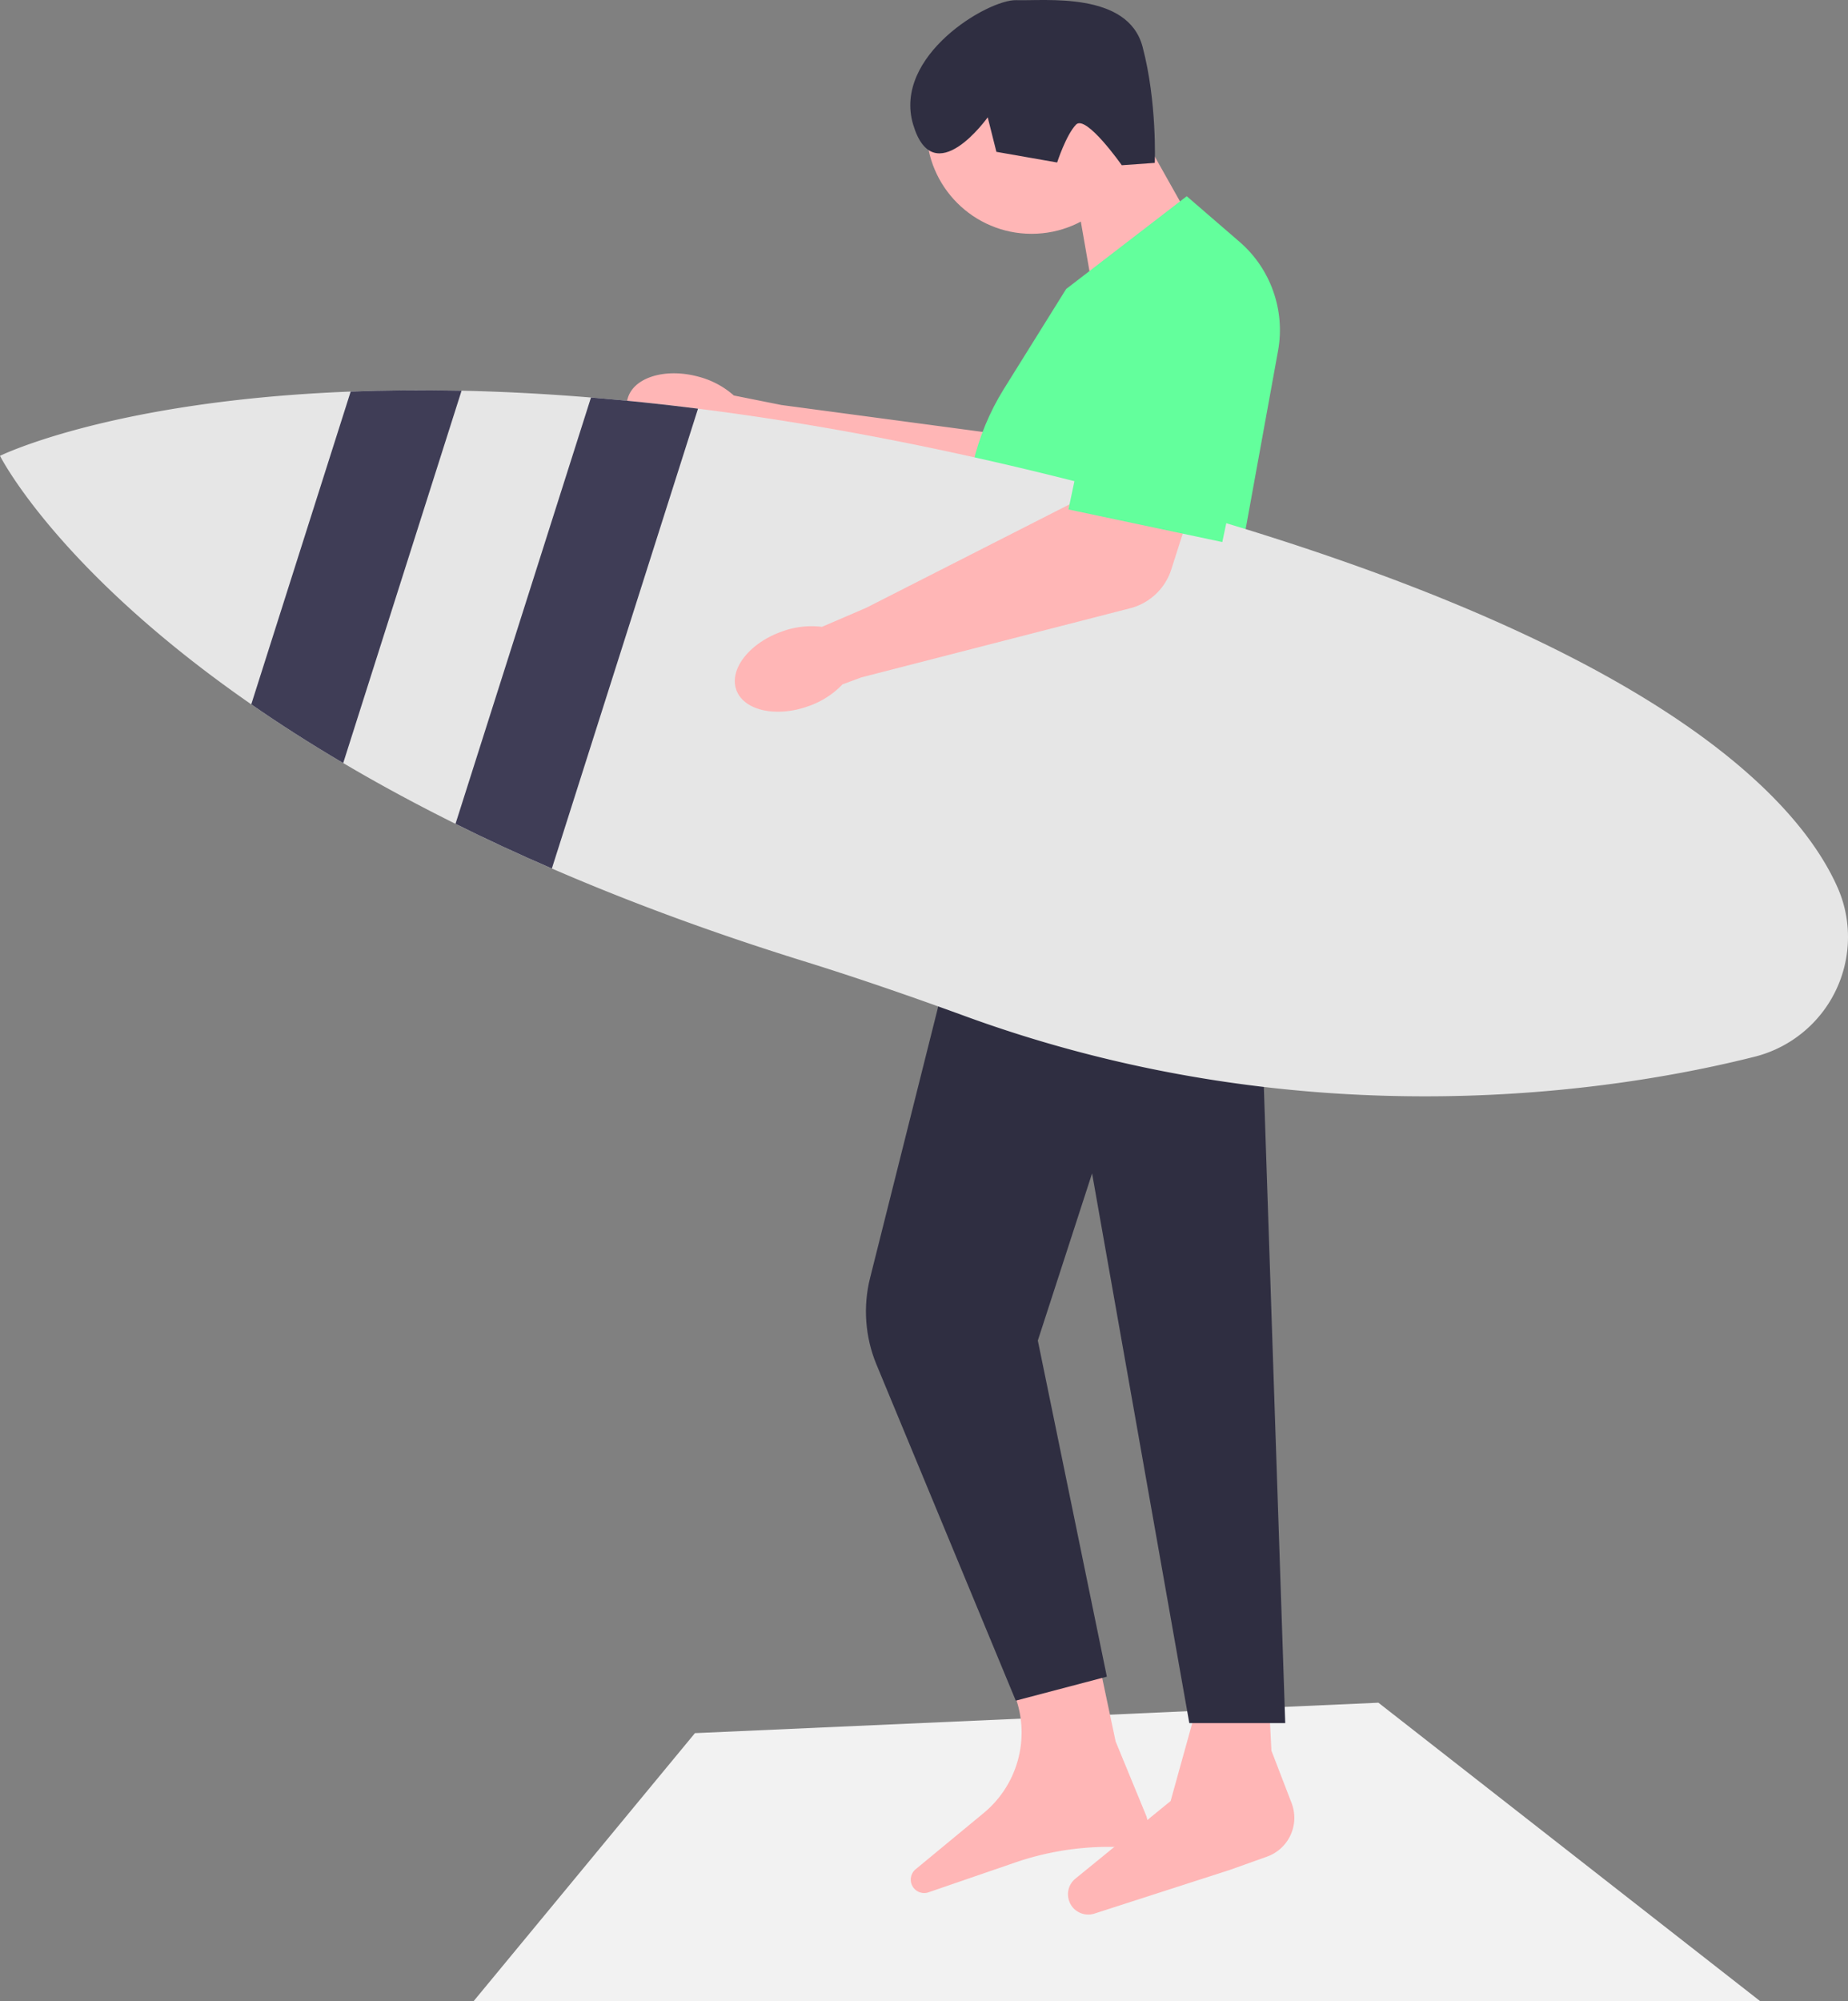 <svg xmlns="http://www.w3.org/2000/svg" width="575.927" height="623.455"><rect width="100%" height="100%" fill="#808080" stroke="none"/><path fill="#f2f2f2" d="M216.58 539.933l213-9.478 119 93h-401l69-83.522z"/><path d="M386.807 91.608c-8.695-6.16-20.653-4.672-27.573 3.432l-35.713 41.827-80.007-10.694-14.81-2.961a26.8 26.8 0 00-11.201-5.906c-10.348-2.76-20.16.343-21.914 6.929-1.755 6.585 5.211 14.159 15.563 16.918a26.806 26.806 0 0012.65.452l6.034 1.528 90.695 33.294 66.958-51.708c10.958-8.462 10.614-25.108-.682-33.11z" fill="#ffb6b6"/><path fill="#ffb6b6" d="M369.819 66.439l-13.058-23.221-21.141 18.82 5.42 31.075 28.779-26.674z"/><circle cx="321.501" cy="40.066" r="32.775" fill="#ffb6b6"/><path d="M329.457 50.62l-18.933-3.317-2.705-10.758s-16.838 23.69-23.234 2.271C278.189 17.397 307.92-.228 316.751.051c8.832.279 34.743-2.793 39.324 14.503 4.581 17.295 3.808 36.19 3.808 36.19l-10.279.735s-11.166-15.912-14.275-12.65c-3.109 3.26-5.873 11.792-5.873 11.792z" fill="#2f2e41"/><path d="M287.716 336.913l-8.567 78.533 37.598 114.138a32.508 32.508 0 01-10.172 35.233l-21.215 17.525a4.18 4.18 0 004.022 7.177l26.991-9.278a89.738 89.738 0 0129.172-4.874h4.984a7.152 7.152 0 006.614-9.876l-9.456-22.965-25.702-121.369 7.14-41.408-41.41-42.836z" fill="#ffb6b6"/><path d="M346.259 371.182l7.139 47.12 18.562 117.085-7.139 25.702-29.656 24.163c-3.857 3.143-2.73 9.306 1.991 10.879a6.31 6.31 0 003.933.019l42.294-13.643 11.476-4.099a12.83 12.83 0 007.66-16.687l-6.285-16.339-6.425-126.367.714-46.405-44.264-1.428z" fill="#ffb6b6"/><path d="M309.213 252.85l-7.72-83.818c-1.53-16.617 2.479-33.573 11.289-47.747l19.477-31.246 37.585-28.911 16.512 14.26c9.654 8.337 14.234 21.312 11.952 33.863l-16.347 89.907 2.898 34.78-75.646 18.912z" fill="#63ff9c"/><path d="M400.542 536.815h-29.895l-.103-.59-30.201-170.668-16.907 52.071 21.516 104.713-28.386 7.47-43.435-104.76c-3.509-8.46-4.213-18.012-1.981-26.897l37.235-148.248 75.9-17.289.27.227c33.801 28.283 10.124 66.877 8.116 70l7.871 233.97z" fill="#2f2e41"/><path d="M573.547 305.214a38.317 38.317 0 01-10.38 15.292 38.392 38.392 0 01-16.321 8.697c-40.58 10.237-137.89 26.786-245.836-12.551-16.735-6.112-33.584-11.952-50.604-17.235-29.271-9.095-55.302-18.834-78.419-28.843-10.623-4.598-20.618-9.238-30.028-13.922-12.694-6.297-24.345-12.636-34.997-18.934-10.48-6.168-20.005-12.293-28.657-18.29C17.72 177.447 0 142.007 0 142.007s34.755-17.148 109.29-20.018c10.694-.414 22.203-.529 34.554-.271 12.58.27 26.015.942 40.337 2.127 10.638.857 21.746 2.013 33.355 3.47 38.21 4.812 81.76 13.036 130.864 26.116 167.004 44.464 212.268 95.781 224.32 123.153 3.983 9.068 4.254 19.334.827 28.629z" fill="#e6e6e6"/><path d="M368.396 79.537c-10.655-.137-19.656 7.875-20.754 18.475l-5.667 54.706-71.943 36.602-13.875 5.967a26.8 26.8 0 00-12.574 1.494c-10.085 3.6-16.403 11.723-14.11 18.142 2.293 6.417 12.326 8.7 22.415 5.097a26.807 26.807 0 0010.672-6.807l5.836-2.167 83.836-21.557a18.193 18.193 0 0012.796-12.075l22.721-71.003c4.22-13.185-5.51-26.695-19.353-26.874z" fill="#ffb6b6"/><path d="M143.844 121.719l-36.882 116c-10.48-6.169-20.005-12.294-28.657-18.292l30.984-97.437c10.695-.414 22.204-.529 34.555-.271zM217.536 127.316l-45.55 143.258c-10.622-4.598-20.617-9.238-30.027-13.922l42.222-132.806c10.638.857 21.746 2.013 33.355 3.47z" fill="#3f3d56"/><path d="M380.926 168.863l-47.948-10.148 14.488-68.449a21.281 21.281 0 019.273-13.518c4.795-3.12 10.518-4.182 16.116-3.001l6.04 1.279c11.554 2.445 18.964 13.835 16.519 25.389l-14.488 68.448z" fill="#63ff9c"/></svg>